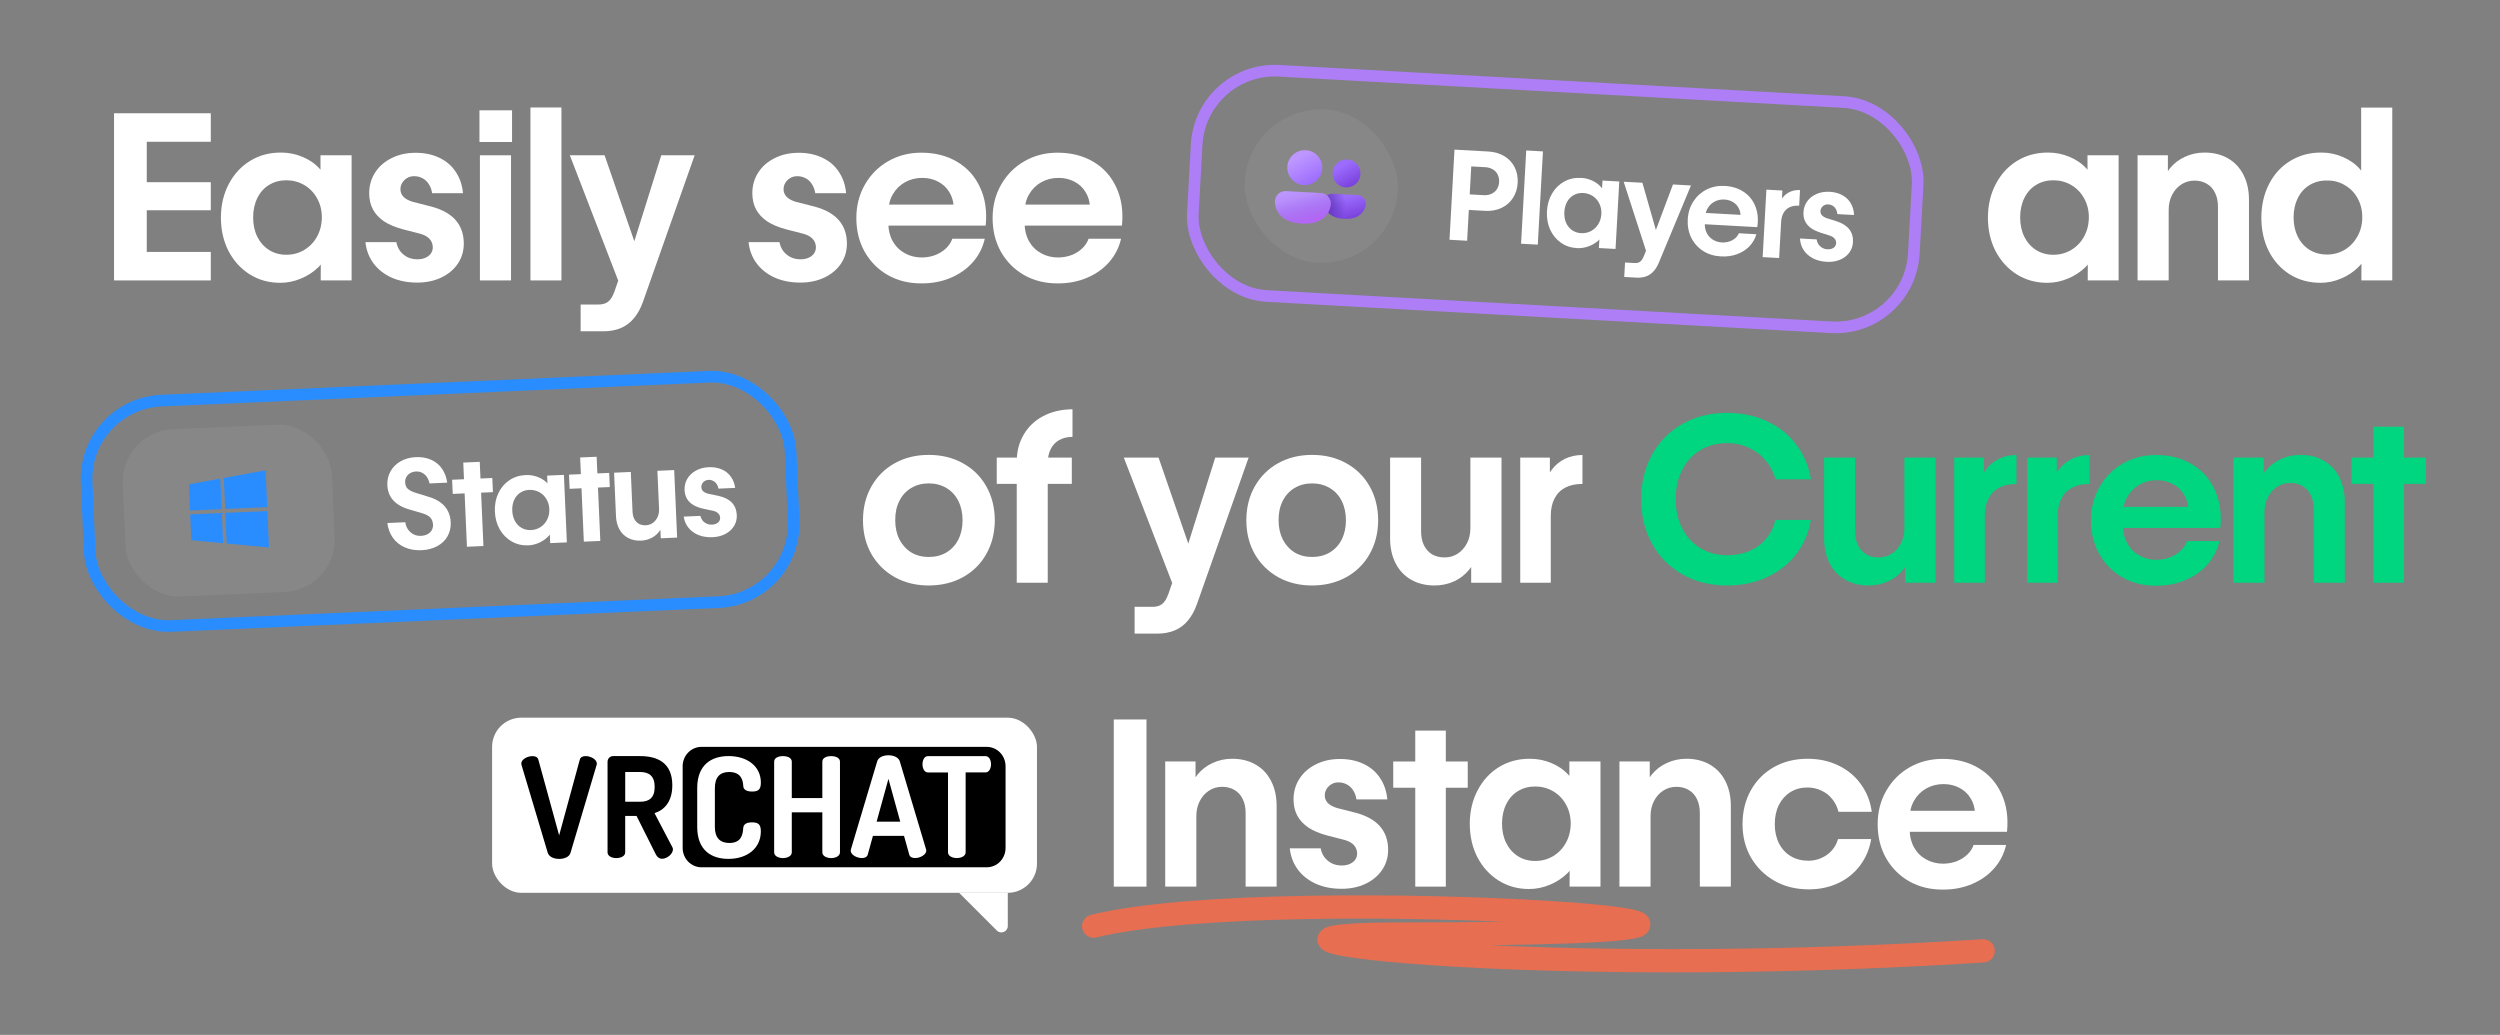 <svg width="430" height="178" viewBox="0 0 430 178" fill="none" xmlns="http://www.w3.org/2000/svg">
<rect x="0" y="0" width="430" height="178" fill="#808080" stroke="none"/>
<path d="M181.92 48.741C179.798 48.754 177.884 48.285 176.178 47.335C174.485 46.371 173.151 45.037 172.174 43.331C171.211 41.625 170.729 39.679 170.729 37.491C170.729 35.369 171.224 33.448 172.213 31.73C173.203 30.011 174.544 28.67 176.237 27.706C177.929 26.742 179.817 26.261 181.901 26.261C184.244 26.261 186.295 26.782 188.053 27.823C189.824 28.865 191.145 30.343 192.018 32.257C192.903 34.158 193.222 36.339 192.975 38.8H172.897V35.187H188.424L187.467 35.616C187.441 34.653 187.187 33.787 186.705 33.019C186.237 32.25 185.599 31.658 184.791 31.241C183.984 30.811 183.073 30.597 182.057 30.597C180.976 30.597 179.993 30.844 179.108 31.339C178.222 31.834 177.519 32.53 176.998 33.429C176.49 34.314 176.237 35.31 176.237 36.417V38.448C176.237 39.568 176.484 40.577 176.979 41.476C177.474 42.361 178.164 43.051 179.049 43.546C179.934 44.041 180.924 44.288 182.018 44.288C182.851 44.275 183.626 44.132 184.342 43.858C185.058 43.572 185.664 43.188 186.158 42.706C186.666 42.224 187.024 41.677 187.233 41.065H192.819C192.48 42.563 191.803 43.898 190.787 45.069C189.772 46.228 188.496 47.133 186.959 47.784C185.423 48.435 183.743 48.754 181.92 48.741Z" fill="white"/>
<path d="M158.483 48.741C156.36 48.754 154.446 48.285 152.74 47.335C151.048 46.371 149.713 45.037 148.737 43.331C147.773 41.625 147.291 39.679 147.291 37.491C147.291 35.369 147.786 33.448 148.776 31.73C149.765 30.011 151.106 28.67 152.799 27.706C154.492 26.742 156.38 26.261 158.463 26.261C160.807 26.261 162.858 26.782 164.615 27.823C166.386 28.865 167.708 30.343 168.58 32.257C169.466 34.158 169.785 36.339 169.537 38.8H149.459V35.187H164.987L164.03 35.616C164.003 34.653 163.75 33.787 163.268 33.019C162.799 32.25 162.161 31.658 161.354 31.241C160.546 30.811 159.635 30.597 158.619 30.597C157.539 30.597 156.556 30.844 155.67 31.339C154.785 31.834 154.082 32.53 153.561 33.429C153.053 34.314 152.799 35.31 152.799 36.417V38.448C152.799 39.568 153.046 40.577 153.541 41.476C154.036 42.361 154.726 43.051 155.612 43.546C156.497 44.041 157.487 44.288 158.58 44.288C159.414 44.275 160.188 44.132 160.905 43.858C161.621 43.572 162.226 43.188 162.721 42.706C163.229 42.224 163.587 41.677 163.795 41.065H169.381C169.043 42.563 168.365 43.898 167.35 45.069C166.334 46.228 165.058 47.133 163.522 47.784C161.985 48.435 160.306 48.754 158.483 48.741Z" fill="white"/>
<path d="M140.221 33.233C140.143 32.66 139.961 32.153 139.674 31.71C139.401 31.254 139.043 30.909 138.6 30.675C138.157 30.427 137.669 30.304 137.135 30.304C136.679 30.304 136.276 30.408 135.924 30.616C135.573 30.825 135.293 31.098 135.084 31.436C134.876 31.775 134.772 32.146 134.772 32.55C134.772 33.045 134.948 33.481 135.299 33.858C135.664 34.223 136.198 34.509 136.901 34.718L140.123 35.538C141.998 36.046 143.392 36.834 144.303 37.901C145.214 38.969 145.67 40.304 145.67 41.905C145.67 43.194 145.325 44.347 144.635 45.362C143.945 46.378 142.994 47.172 141.783 47.745C140.573 48.318 139.199 48.605 137.662 48.605C136.009 48.605 134.537 48.318 133.248 47.745C131.959 47.159 130.924 46.345 130.143 45.304C129.362 44.249 128.899 43.032 128.756 41.651H134.069C134.173 42.211 134.388 42.719 134.713 43.175C135.052 43.617 135.475 43.969 135.983 44.23C136.49 44.477 137.063 44.601 137.701 44.601C138.222 44.601 138.684 44.509 139.088 44.327C139.492 44.145 139.798 43.904 140.006 43.605C140.227 43.292 140.338 42.934 140.338 42.53C140.325 41.957 140.143 41.482 139.791 41.105C139.44 40.714 138.925 40.421 138.248 40.226L135.221 39.444C133.893 39.093 132.806 38.637 131.959 38.077C131.113 37.504 130.475 36.821 130.045 36.026C129.615 35.219 129.401 34.288 129.401 33.233C129.401 31.918 129.739 30.733 130.416 29.679C131.093 28.624 132.037 27.797 133.248 27.198C134.459 26.586 135.839 26.28 137.389 26.28C138.925 26.28 140.286 26.567 141.471 27.14C142.656 27.7 143.593 28.507 144.283 29.561C144.987 30.603 145.403 31.827 145.533 33.233H140.221Z" fill="white"/>
<path d="M110.592 51.905C110.189 53.038 109.674 53.976 109.049 54.718C108.437 55.473 107.689 56.039 106.803 56.417C105.918 56.795 104.902 56.983 103.756 56.983H99.87V52.374H102.975C103.392 52.374 103.763 52.309 104.088 52.179C104.414 52.048 104.687 51.853 104.909 51.593C105.13 51.345 105.325 51.02 105.495 50.616C105.534 50.525 105.56 50.453 105.573 50.401C105.599 50.349 105.631 50.278 105.67 50.187L106.334 48.273L98.014 26.71H103.991L110.866 46.593H107.506L113.737 26.71H119.479L110.592 51.905Z" fill="white"/>
<path d="M96.569 48.233H91.237V18.487H96.569V48.233ZM91.237 18.487H96.569V22.765H91.237V18.487ZM91.237 43.937H96.569V48.233H91.237V43.937Z" fill="white"/>
<path d="M82.545 26.71H87.897V48.233H82.545V26.71ZM82.467 18.976H88.073V24.425H82.467V18.976Z" fill="white"/>
<path d="M74.323 33.233C74.245 32.66 74.062 32.153 73.776 31.71C73.502 31.254 73.144 30.909 72.702 30.675C72.259 30.427 71.771 30.304 71.237 30.304C70.781 30.304 70.377 30.408 70.026 30.616C69.674 30.825 69.394 31.098 69.186 31.436C68.978 31.775 68.874 32.146 68.874 32.55C68.874 33.045 69.049 33.481 69.401 33.858C69.766 34.223 70.299 34.509 71.002 34.718L74.225 35.538C76.1 36.046 77.493 36.834 78.405 37.901C79.316 38.969 79.772 40.304 79.772 41.905C79.772 43.194 79.427 44.347 78.737 45.362C78.047 46.378 77.096 47.172 75.885 47.745C74.674 48.318 73.301 48.605 71.764 48.605C70.111 48.605 68.639 48.318 67.35 47.745C66.061 47.159 65.026 46.345 64.245 45.304C63.463 44.249 63.001 43.032 62.858 41.651H68.17C68.275 42.211 68.489 42.719 68.815 43.175C69.153 43.617 69.577 43.969 70.085 44.23C70.592 44.477 71.165 44.601 71.803 44.601C72.324 44.601 72.786 44.509 73.19 44.327C73.594 44.145 73.9 43.904 74.108 43.605C74.329 43.292 74.44 42.934 74.44 42.53C74.427 41.957 74.245 41.482 73.893 41.105C73.541 40.714 73.027 40.421 72.35 40.226L69.323 39.444C67.995 39.093 66.907 38.637 66.061 38.077C65.215 37.504 64.577 36.821 64.147 36.026C63.717 35.219 63.502 34.288 63.502 33.233C63.502 31.918 63.841 30.733 64.518 29.679C65.195 28.624 66.139 27.797 67.35 27.198C68.561 26.586 69.941 26.28 71.491 26.28C73.027 26.28 74.388 26.567 75.573 27.14C76.758 27.7 77.695 28.507 78.385 29.561C79.088 30.603 79.505 31.827 79.635 33.233H74.323Z" fill="white"/>
<path d="M48.209 48.644C46.243 48.644 44.486 48.156 42.936 47.179C41.4 46.202 40.189 44.868 39.303 43.175C38.431 41.469 37.995 39.542 37.995 37.394C38.008 35.245 38.463 33.325 39.362 31.632C40.26 29.926 41.491 28.598 43.053 27.648C44.616 26.697 46.387 26.229 48.366 26.241C49.642 26.241 50.866 26.489 52.038 26.984C53.209 27.465 54.193 28.149 54.987 29.034C55.781 29.907 56.276 30.883 56.471 31.964L55.123 31.905V26.71H60.475V48.234H55.163L55.182 43.742L56.627 42.96C56.289 44.054 55.683 45.037 54.811 45.909C53.939 46.769 52.916 47.439 51.745 47.921C50.586 48.403 49.407 48.644 48.209 48.644ZM49.245 43.82C50.364 43.82 51.387 43.546 52.311 42.999C53.248 42.439 53.984 41.678 54.518 40.714C55.065 39.738 55.345 38.631 55.358 37.394C55.358 36.17 55.084 35.076 54.538 34.113C54.004 33.136 53.268 32.374 52.331 31.827C51.393 31.28 50.364 31.007 49.245 31.007C48.138 31.007 47.148 31.274 46.276 31.808C45.416 32.329 44.746 33.077 44.264 34.054C43.782 35.031 43.541 36.144 43.541 37.394C43.541 38.657 43.782 39.77 44.264 40.734C44.746 41.697 45.416 42.452 46.276 42.999C47.148 43.546 48.138 43.82 49.245 43.82Z" fill="white"/>
<path d="M19.616 19.483H36.256V24.386H25.241V31.339H36.256V36.163H25.241V43.331H36.256V48.233H19.616V19.483Z" fill="white"/>
<rect x="206.569" y="11.427" width="124.2" height="38.8" rx="13.469" transform="rotate(3.172 206.569 11.427)" stroke="#AE7EF7" stroke-width="2"/>
<rect x="214.812" y="18.093" width="26.4" height="26.4" rx="13.2" transform="rotate(3.172 214.812 18.093)" fill="white" fill-opacity="0.06"/>
<path d="M229.426 37.259C229.877 37.459 230.446 37.6 231.166 37.639C231.884 37.679 232.465 37.603 232.935 37.455C234.821 36.858 234.918 35.107 234.918 35.107C234.963 34.294 234.34 33.599 233.528 33.554L229.267 33.318C228.454 33.273 227.759 33.895 227.714 34.708C227.714 34.708 227.617 36.457 229.425 37.26" fill="url(#paint0_linear_1638_1343)"/>
<path d="M229.426 37.259C229.877 37.459 230.446 37.6 231.166 37.639C231.884 37.679 232.465 37.603 232.935 37.455C234.821 36.858 234.918 35.107 234.918 35.107C234.963 34.294 234.34 33.599 233.528 33.554L229.267 33.318C228.454 33.273 227.759 33.895 227.714 34.708C227.714 34.708 227.617 36.457 229.425 37.26" fill="url(#paint1_radial_1638_1343)" fill-opacity="0.5"/>
<path d="M228.897 35.105C228.923 34.627 228.759 34.158 228.44 33.801C228.121 33.445 227.673 33.23 227.195 33.203L221.19 32.87C220.712 32.844 220.244 33.008 219.887 33.327C219.531 33.647 219.315 34.094 219.289 34.572L219.284 34.662C219.284 34.662 219.089 38.175 223.893 38.441C228.471 38.695 228.863 35.517 228.891 35.217L228.897 35.105Z" fill="url(#paint2_linear_1638_1343)"/>
<path d="M228.897 35.105C228.923 34.627 228.759 34.158 228.44 33.801C228.121 33.445 227.673 33.23 227.195 33.203L221.19 32.87C220.712 32.844 220.244 33.008 219.887 33.327C219.531 33.647 219.315 34.094 219.289 34.572L219.284 34.662C219.284 34.662 219.089 38.175 223.893 38.441C228.471 38.695 228.863 35.517 228.891 35.217L228.897 35.105Z" fill="url(#paint3_linear_1638_1343)"/>
<path d="M231.465 32.236C232.102 32.271 232.727 32.052 233.203 31.627C233.678 31.201 233.965 30.604 234 29.967C234.036 29.33 233.817 28.705 233.391 28.23C232.966 27.754 232.369 27.467 231.732 27.432C231.095 27.397 230.47 27.616 229.994 28.041C229.519 28.467 229.232 29.064 229.196 29.701C229.161 30.338 229.38 30.963 229.806 31.438C230.231 31.914 230.828 32.201 231.465 32.236Z" fill="url(#paint4_linear_1638_1343)"/>
<path d="M227.428 29C227.384 29.797 227.025 30.543 226.431 31.075C225.837 31.607 225.055 31.881 224.259 31.837C223.463 31.792 222.717 31.434 222.185 30.839C221.653 30.245 221.379 29.464 221.423 28.668C221.467 27.871 221.826 27.125 222.42 26.593C223.014 26.061 223.796 25.787 224.592 25.831C225.388 25.876 226.134 26.234 226.666 26.828C227.198 27.423 227.472 28.204 227.428 29Z" fill="url(#paint5_linear_1638_1343)"/>
<path d="M316.031 36.823C316.006 36.512 315.923 36.233 315.781 35.985C315.647 35.731 315.465 35.535 315.233 35.395C315.002 35.248 314.742 35.167 314.454 35.151C314.209 35.138 313.988 35.182 313.792 35.283C313.596 35.385 313.437 35.524 313.315 35.701C313.192 35.877 313.125 36.074 313.113 36.292C313.098 36.558 313.18 36.799 313.358 37.013C313.544 37.22 313.823 37.391 314.196 37.524L315.909 38.063C316.905 38.392 317.633 38.859 318.092 39.462C318.552 40.065 318.757 40.798 318.71 41.661C318.671 42.356 318.451 42.968 318.048 43.494C317.646 44.021 317.109 44.421 316.439 44.694C315.769 44.967 315.02 45.08 314.192 45.034C313.3 44.985 312.515 44.786 311.838 44.439C311.16 44.084 310.626 43.615 310.236 43.03C309.846 42.438 309.634 41.768 309.598 41.019L312.462 41.178C312.501 41.483 312.602 41.763 312.764 42.019C312.933 42.267 313.151 42.469 313.417 42.625C313.683 42.774 313.989 42.858 314.333 42.877C314.613 42.892 314.865 42.857 315.088 42.771C315.311 42.684 315.484 42.564 315.605 42.408C315.734 42.246 315.804 42.057 315.816 41.839C315.826 41.53 315.742 41.268 315.564 41.054C315.386 40.833 315.117 40.66 314.758 40.534L313.149 40.022C312.444 39.793 311.871 39.515 311.431 39.188C310.992 38.853 310.669 38.466 310.461 38.025C310.253 37.577 310.165 37.068 310.197 36.5C310.236 35.791 310.454 35.162 310.85 34.613C311.247 34.065 311.781 33.647 312.452 33.361C313.123 33.067 313.876 32.943 314.711 32.989C315.54 33.035 316.265 33.23 316.887 33.575C317.509 33.912 317.99 34.375 318.331 34.965C318.679 35.547 318.867 36.22 318.895 36.982L316.031 36.823Z" fill="white"/>
<path d="M303.821 32.618L306.569 32.77L306.428 35.319L305.859 35.488C306.026 34.885 306.29 34.368 306.652 33.937C307.015 33.499 307.448 33.175 307.953 32.963C308.457 32.752 309.008 32.663 309.605 32.696L309.456 35.381C308.839 35.34 308.302 35.423 307.847 35.63C307.399 35.831 307.047 36.149 306.791 36.586C306.535 37.015 306.389 37.546 306.354 38.177L306.01 44.38L303.177 44.223L303.821 32.618Z" fill="white"/>
<path d="M295.991 44.1C294.846 44.043 293.828 43.733 292.937 43.17C292.053 42.6 291.373 41.84 290.898 40.892C290.429 39.943 290.227 38.879 290.293 37.7C290.356 36.555 290.68 35.535 291.265 34.638C291.85 33.74 292.613 33.057 293.555 32.588C294.496 32.119 295.529 31.916 296.652 31.978C297.916 32.048 299.006 32.391 299.922 33.005C300.846 33.619 301.515 34.456 301.928 35.514C302.348 36.565 302.455 37.751 302.248 39.07L291.423 38.47L291.531 36.522L299.903 36.986L299.374 37.189C299.388 36.669 299.277 36.194 299.041 35.766C298.811 35.337 298.485 34.999 298.062 34.75C297.639 34.494 297.154 34.351 296.607 34.321C296.024 34.289 295.487 34.393 294.994 34.633C294.502 34.873 294.102 35.228 293.795 35.697C293.494 36.159 293.328 36.688 293.295 37.285L293.234 38.38C293.2 38.984 293.304 39.535 293.544 40.035C293.784 40.527 294.135 40.92 294.598 41.213C295.061 41.506 295.587 41.669 296.176 41.702C296.626 41.72 297.048 41.666 297.442 41.539C297.837 41.406 298.175 41.217 298.456 40.972C298.744 40.728 298.954 40.444 299.084 40.12L302.096 40.287C301.869 41.084 301.464 41.783 300.881 42.385C300.299 42.98 299.584 43.429 298.736 43.734C297.888 44.039 296.973 44.161 295.991 44.1Z" fill="white"/>
<path d="M285.302 45.218C285.051 45.817 284.746 46.307 284.386 46.689C284.034 47.078 283.613 47.361 283.125 47.538C282.636 47.715 282.083 47.786 281.465 47.752L279.369 47.636L279.507 45.151L281.181 45.243C281.406 45.256 281.608 45.232 281.787 45.171C281.967 45.111 282.12 45.014 282.247 44.88C282.374 44.753 282.489 44.584 282.592 44.371C282.616 44.323 282.632 44.285 282.641 44.257C282.656 44.23 282.676 44.193 282.7 44.145L283.115 43.132L279.273 31.258L282.496 31.436L285.609 42.362L283.797 42.262L287.751 31.728L290.847 31.899L285.302 45.218Z" fill="white"/>
<path d="M271.246 42.675C270.186 42.616 269.253 42.301 268.447 41.728C267.648 41.155 267.035 40.4 266.608 39.46C266.188 38.515 266.011 37.463 266.075 36.304C266.146 35.146 266.449 34.124 266.984 33.239C267.52 32.346 268.223 31.666 269.094 31.201C269.964 30.735 270.933 30.535 272 30.601C272.688 30.639 273.341 30.809 273.958 31.111C274.575 31.406 275.085 31.804 275.486 32.305C275.889 32.799 276.126 33.34 276.199 33.929L275.474 33.857L275.63 31.056L278.515 31.216L277.872 42.821L275.008 42.662L275.152 40.24L275.955 39.862C275.74 40.442 275.384 40.954 274.887 41.398C274.391 41.835 273.82 42.166 273.174 42.391C272.535 42.616 271.892 42.711 271.246 42.675ZM271.949 40.105C272.552 40.138 273.112 40.022 273.626 39.754C274.149 39.48 274.568 39.092 274.885 38.588C275.209 38.078 275.393 37.49 275.437 36.823C275.473 36.163 275.359 35.565 275.093 35.029C274.834 34.487 274.46 34.054 273.971 33.731C273.482 33.408 272.935 33.23 272.331 33.197C271.735 33.164 271.193 33.278 270.707 33.54C270.228 33.795 269.844 34.179 269.555 34.691C269.266 35.203 269.103 35.796 269.066 36.47C269.028 37.151 269.125 37.758 269.356 38.292C269.586 38.826 269.925 39.253 270.372 39.574C270.827 39.895 271.352 40.072 271.949 40.105Z" fill="white"/>
<path d="M264.498 42.079L261.623 41.92L262.512 25.882L265.387 26.041L264.498 42.079ZM262.512 25.882L265.387 26.041L265.259 28.347L262.384 28.188L262.512 25.882ZM261.752 39.603L264.626 39.763L264.498 42.079L261.623 41.92L261.752 39.603Z" fill="white"/>
<path d="M250.172 25.737L256.016 26.061C257.048 26.118 257.956 26.384 258.74 26.857C259.523 27.329 260.115 27.964 260.515 28.761C260.921 29.558 261.097 30.452 261.042 31.442C260.987 32.432 260.713 33.304 260.221 34.058C259.736 34.806 259.078 35.375 258.246 35.766C257.422 36.156 256.493 36.323 255.461 36.266L251.544 36.049L251.692 33.374L255.209 33.569C255.701 33.596 256.142 33.519 256.532 33.336C256.923 33.154 257.233 32.889 257.464 32.543C257.694 32.189 257.823 31.777 257.849 31.307C257.875 30.837 257.793 30.413 257.602 30.036C257.419 29.653 257.14 29.352 256.765 29.134C256.39 28.909 255.957 28.783 255.466 28.756L253.054 28.622L252.346 41.407L249.313 41.239L250.172 25.737Z" fill="white"/>
<path d="M399.146 48.644C397.167 48.644 395.403 48.162 393.853 47.198C392.317 46.235 391.112 44.907 390.24 43.214C389.381 41.508 388.951 39.575 388.951 37.413C388.964 35.252 389.413 33.318 390.299 31.612C391.184 29.907 392.408 28.585 393.97 27.648C395.533 26.697 397.31 26.228 399.302 26.241C400.605 26.241 401.842 26.502 403.013 27.023C404.198 27.53 405.181 28.24 405.963 29.151C406.744 30.05 407.226 31.046 407.408 32.14H406.119V18.507H411.47V48.233H406.158L406.177 43.038L407.447 42.921C407.148 44.015 406.568 44.998 405.709 45.87C404.862 46.73 403.853 47.407 402.681 47.901C401.523 48.396 400.344 48.644 399.146 48.644ZM400.26 43.78C401.353 43.78 402.362 43.507 403.287 42.96C404.211 42.4 404.941 41.638 405.474 40.675C406.021 39.711 406.301 38.617 406.314 37.394C406.314 36.17 406.047 35.076 405.513 34.112C404.98 33.136 404.244 32.38 403.306 31.847C402.382 31.3 401.366 31.033 400.26 31.046C399.127 31.033 398.124 31.293 397.252 31.827C396.379 32.348 395.702 33.097 395.22 34.073C394.739 35.037 394.498 36.144 394.498 37.394C394.498 38.644 394.739 39.75 395.22 40.714C395.702 41.677 396.379 42.433 397.252 42.98C398.124 43.513 399.127 43.78 400.26 43.78Z" fill="white"/>
<path d="M373.013 48.233H367.662V26.71H372.877V31.495L371.822 31.983C372.03 30.864 372.486 29.867 373.189 28.995C373.905 28.11 374.784 27.433 375.826 26.964C376.868 26.482 377.987 26.241 379.185 26.241C380.709 26.241 382.05 26.573 383.209 27.237C384.368 27.901 385.26 28.852 385.885 30.089C386.51 31.313 386.822 32.732 386.822 34.347V48.233H381.49V35.538C381.49 34.627 381.321 33.832 380.982 33.155C380.657 32.478 380.188 31.964 379.576 31.612C378.977 31.248 378.267 31.065 377.447 31.065C376.614 31.065 375.858 31.287 375.181 31.73C374.517 32.159 373.99 32.758 373.599 33.526C373.209 34.282 373.013 35.134 373.013 36.085V48.233Z" fill="white"/>
<path d="M352.135 48.644C350.168 48.644 348.411 48.156 346.861 47.179C345.325 46.202 344.114 44.868 343.228 43.175C342.356 41.469 341.92 39.542 341.92 37.394C341.933 35.245 342.388 33.325 343.287 31.632C344.185 29.926 345.416 28.598 346.978 27.648C348.541 26.697 350.312 26.229 352.291 26.241C353.567 26.241 354.791 26.489 355.963 26.984C357.135 27.465 358.118 28.149 358.912 29.034C359.706 29.907 360.201 30.883 360.396 31.964L359.049 31.905V26.71H364.4V48.234H359.088L359.107 43.742L360.552 42.96C360.214 44.054 359.608 45.037 358.736 45.909C357.864 46.769 356.842 47.439 355.67 47.921C354.511 48.403 353.332 48.644 352.135 48.644ZM353.17 43.82C354.289 43.82 355.312 43.546 356.236 42.999C357.174 42.439 357.909 41.678 358.443 40.714C358.99 39.738 359.27 38.631 359.283 37.394C359.283 36.17 359.01 35.076 358.463 34.113C357.929 33.136 357.193 32.374 356.256 31.827C355.318 31.28 354.289 31.007 353.17 31.007C352.063 31.007 351.073 31.274 350.201 31.808C349.342 32.329 348.671 33.077 348.189 34.054C347.707 35.031 347.467 36.144 347.467 37.394C347.467 38.657 347.707 39.77 348.189 40.734C348.671 41.697 349.342 42.452 350.201 42.999C351.073 43.546 352.063 43.82 353.17 43.82Z" fill="white"/>
<rect x="14.312" y="69.492" width="121.2" height="38.8" rx="13.469" transform="rotate(-2.497 14.312 69.492)" stroke="#298DFF" stroke-width="2"/>
<rect x="20.724" y="74.217" width="36" height="28.8" rx="9" transform="rotate(-2.497 20.724 74.217)" fill="white" fill-opacity="0.06"/>
<path d="M32.491 83.301L37.896 82.315L38.125 87.569L32.686 87.806L32.491 83.301ZM32.91 92.916L38.381 93.428L38.154 88.238L32.715 88.475L32.91 92.916ZM38.982 93.482L46.259 94.165L45.986 87.897L38.752 88.212L38.982 93.482ZM38.491 82.209L38.723 87.543L45.956 87.228L45.68 80.895L38.491 82.209Z" fill="#298DFF"/>
<path d="M123.584 84.045C123.528 83.738 123.418 83.468 123.253 83.236C123.095 82.996 122.893 82.819 122.649 82.703C122.404 82.58 122.138 82.524 121.85 82.537C121.604 82.548 121.389 82.613 121.204 82.734C121.019 82.855 120.875 83.009 120.77 83.196C120.666 83.384 120.618 83.587 120.628 83.804C120.64 84.071 120.745 84.302 120.943 84.498C121.148 84.686 121.443 84.828 121.827 84.924L123.585 85.29C124.609 85.52 125.379 85.913 125.896 86.467C126.413 87.022 126.69 87.731 126.728 88.595C126.758 89.29 126.599 89.92 126.25 90.484C125.902 91.049 125.408 91.499 124.768 91.837C124.128 92.175 123.394 92.361 122.565 92.398C121.673 92.436 120.872 92.317 120.164 92.038C119.454 91.752 118.877 91.337 118.431 90.794C117.984 90.243 117.706 89.597 117.597 88.856L120.463 88.731C120.532 89.031 120.66 89.299 120.846 89.538C121.039 89.769 121.276 89.948 121.556 90.077C121.836 90.198 122.148 90.252 122.492 90.237C122.773 90.224 123.02 90.164 123.234 90.056C123.447 89.949 123.607 89.811 123.712 89.645C123.824 89.471 123.875 89.275 123.866 89.058C123.845 88.749 123.736 88.497 123.537 88.301C123.338 88.099 123.054 87.953 122.684 87.864L121.032 87.513C120.308 87.355 119.71 87.135 119.241 86.852C118.771 86.563 118.41 86.209 118.16 85.791C117.909 85.366 117.771 84.868 117.746 84.299C117.715 83.59 117.87 82.943 118.211 82.358C118.551 81.773 119.041 81.305 119.68 80.953C120.319 80.594 121.056 80.397 121.892 80.36C122.721 80.324 123.462 80.447 124.115 80.728C124.767 81.002 125.292 81.416 125.689 81.968C126.093 82.514 126.347 83.164 126.45 83.92L123.584 84.045Z" fill="white"/>
<path d="M113.073 80.978L115.96 80.852L116.466 92.464L113.653 92.586L113.54 90.005L114.098 89.716C114.012 90.326 113.786 90.877 113.42 91.372C113.061 91.859 112.607 92.245 112.056 92.529C111.505 92.807 110.907 92.959 110.26 92.988C109.438 93.023 108.707 92.876 108.066 92.545C107.425 92.214 106.922 91.726 106.556 91.08C106.19 90.427 105.988 89.665 105.95 88.794L105.623 81.303L108.5 81.177L108.798 88.026C108.82 88.518 108.926 88.943 109.118 89.3C109.316 89.658 109.581 89.927 109.913 90.11C110.252 90.285 110.642 90.363 111.085 90.344C111.534 90.325 111.933 90.191 112.281 89.944C112.636 89.689 112.91 89.353 113.103 88.936C113.296 88.513 113.381 88.045 113.358 87.532L113.073 80.978Z" fill="white"/>
<path d="M99.787 78.685L102.622 78.562L103.253 93.039L100.419 93.163L99.787 78.685ZM97.868 81.64L104.78 81.339L104.886 83.773L97.974 84.075L97.868 81.64Z" fill="white"/>
<path d="M90.892 93.8C89.832 93.846 88.872 93.624 88.013 93.133C87.161 92.643 86.476 91.951 85.959 91.059C85.448 90.159 85.167 89.13 85.117 87.971C85.073 86.811 85.274 85.765 85.719 84.83C86.163 83.889 86.796 83.143 87.617 82.594C88.437 82.044 89.382 81.75 90.45 81.71C91.138 81.68 91.804 81.785 92.448 82.024C93.091 82.257 93.638 82.602 94.087 83.061C94.536 83.513 94.826 84.028 94.957 84.607L94.229 84.607L94.106 81.804L96.993 81.678L97.5 93.29L94.634 93.415L94.539 90.991L95.3 90.535C95.143 91.133 94.84 91.678 94.389 92.169C93.939 92.653 93.403 93.039 92.782 93.327C92.169 93.614 91.538 93.772 90.892 93.8ZM91.337 91.173C91.941 91.146 92.486 90.975 92.972 90.658C93.465 90.334 93.844 89.906 94.109 89.373C94.381 88.834 94.506 88.23 94.484 87.562C94.455 86.902 94.282 86.318 93.964 85.811C93.653 85.297 93.239 84.903 92.72 84.63C92.201 84.358 91.64 84.234 91.036 84.261C90.439 84.287 89.911 84.454 89.453 84.762C89.002 85.064 88.658 85.483 88.421 86.022C88.184 86.56 88.08 87.166 88.109 87.84C88.139 88.522 88.295 89.117 88.578 89.625C88.86 90.134 89.24 90.525 89.716 90.8C90.2 91.075 90.74 91.199 91.337 91.173Z" fill="white"/>
<path d="M79.683 79.562L82.517 79.439L83.149 93.916L80.314 94.04L79.683 79.562ZM77.764 82.517L84.676 82.216L84.782 84.65L77.87 84.951L77.764 82.517Z" fill="white"/>
<path d="M72.517 94.633C71.422 94.68 70.45 94.515 69.603 94.137C68.763 93.758 68.088 93.214 67.579 92.504C67.069 91.788 66.751 90.939 66.624 89.96L69.711 89.825C69.773 90.28 69.924 90.688 70.165 91.051C70.413 91.406 70.728 91.688 71.11 91.896C71.492 92.098 71.929 92.188 72.42 92.166C72.842 92.148 73.211 92.055 73.527 91.886C73.85 91.71 74.094 91.481 74.257 91.2C74.421 90.911 74.495 90.591 74.48 90.24C74.465 89.903 74.389 89.61 74.251 89.363C74.121 89.115 73.925 88.906 73.664 88.734C73.41 88.562 73.091 88.418 72.706 88.301L70.353 87.612C69.569 87.385 68.905 87.08 68.36 86.696C67.816 86.311 67.398 85.851 67.107 85.315C66.816 84.771 66.655 84.155 66.625 83.467C66.587 82.575 66.77 81.772 67.175 81.057C67.58 80.336 68.16 79.761 68.915 79.334C69.671 78.907 70.54 78.672 71.524 78.629C72.507 78.587 73.387 78.738 74.162 79.085C74.937 79.431 75.558 79.942 76.023 80.618C76.496 81.295 76.795 82.094 76.92 83.018L73.875 83.151C73.793 82.732 73.644 82.366 73.426 82.051C73.215 81.73 72.947 81.488 72.623 81.326C72.306 81.157 71.958 81.081 71.579 81.097C71.192 81.114 70.855 81.206 70.567 81.374C70.278 81.534 70.056 81.755 69.899 82.036C69.742 82.318 69.671 82.63 69.686 82.975C69.707 83.445 69.86 83.815 70.147 84.084C70.433 84.346 70.882 84.573 71.496 84.764L73.743 85.458C74.556 85.697 75.235 86.023 75.781 86.435C76.334 86.841 76.752 87.329 77.038 87.901C77.33 88.465 77.492 89.106 77.523 89.822C77.562 90.721 77.379 91.528 76.974 92.243C76.575 92.95 75.988 93.514 75.211 93.935C74.441 94.355 73.543 94.588 72.517 94.633Z" fill="white"/>
<path d="M408.238 73.397H413.492V100.233H408.238V73.397ZM404.449 78.71H417.261V83.222H404.449V78.71Z" fill="#00D580"/>
<path d="M389.488 100.233H384.136V78.71H389.351V83.495L388.297 83.983C388.505 82.864 388.961 81.868 389.664 80.995C390.38 80.11 391.259 79.433 392.301 78.964C393.342 78.482 394.462 78.241 395.66 78.241C397.183 78.241 398.524 78.573 399.683 79.237C400.842 79.901 401.734 80.852 402.359 82.089C402.984 83.313 403.297 84.732 403.297 86.347V100.233H397.965V87.538C397.965 86.627 397.795 85.832 397.457 85.155C397.131 84.478 396.663 83.964 396.051 83.612C395.452 83.248 394.742 83.065 393.922 83.065C393.088 83.065 392.333 83.287 391.656 83.73C390.992 84.159 390.465 84.758 390.074 85.526C389.683 86.282 389.488 87.134 389.488 88.085V100.233Z" fill="#00D580"/>
<path d="M370.836 100.741C368.713 100.754 366.799 100.285 365.094 99.335C363.401 98.371 362.066 97.037 361.09 95.331C360.126 93.625 359.644 91.679 359.644 89.491C359.644 87.369 360.139 85.448 361.129 83.73C362.118 82.011 363.459 80.67 365.152 79.706C366.845 78.743 368.733 78.261 370.816 78.261C373.16 78.261 375.211 78.782 376.969 79.823C378.739 80.865 380.061 82.343 380.933 84.257C381.819 86.158 382.138 88.339 381.89 90.8H361.812V87.186H377.34L376.383 87.616C376.357 86.653 376.103 85.787 375.621 85.019C375.152 84.25 374.514 83.658 373.707 83.241C372.899 82.811 371.988 82.597 370.972 82.597C369.892 82.597 368.909 82.844 368.023 83.339C367.138 83.834 366.435 84.53 365.914 85.429C365.406 86.314 365.152 87.31 365.152 88.417V90.448C365.152 91.568 365.399 92.577 365.894 93.476C366.389 94.361 367.079 95.051 367.965 95.546C368.85 96.041 369.84 96.288 370.933 96.288C371.767 96.275 372.541 96.132 373.258 95.858C373.974 95.572 374.579 95.188 375.074 94.706C375.582 94.224 375.94 93.677 376.148 93.065H381.734C381.396 94.563 380.719 95.897 379.703 97.069C378.687 98.228 377.411 99.133 375.875 99.784C374.338 100.435 372.659 100.754 370.836 100.741Z" fill="#00D580"/>
<path d="M348.668 78.71H353.765V83.436L352.73 83.808C352.978 82.675 353.414 81.692 354.039 80.858C354.664 80.012 355.432 79.368 356.344 78.925C357.255 78.482 358.264 78.261 359.371 78.261V83.241C358.225 83.228 357.242 83.436 356.422 83.866C355.614 84.283 354.996 84.908 354.566 85.741C354.136 86.561 353.922 87.558 353.922 88.73V100.233H348.668V78.71Z" fill="#00D580"/>
<path d="M336.129 78.71H341.226V83.436L340.191 83.808C340.439 82.675 340.875 81.692 341.5 80.858C342.125 80.012 342.893 79.368 343.804 78.925C344.716 78.482 345.725 78.261 346.832 78.261V83.241C345.686 83.228 344.703 83.436 343.883 83.866C343.075 84.283 342.457 84.908 342.027 85.741C341.597 86.561 341.383 87.558 341.383 88.73V100.233H336.129V78.71Z" fill="#00D580"/>
<path d="M327.554 78.71H332.906V100.233H327.691V95.448L328.746 94.96C328.538 96.08 328.075 97.082 327.359 97.968C326.656 98.84 325.784 99.517 324.742 99.999C323.7 100.468 322.58 100.702 321.383 100.702C319.859 100.702 318.518 100.37 317.359 99.706C316.2 99.042 315.308 98.098 314.683 96.874C314.058 95.637 313.746 94.211 313.746 92.597V78.71H319.078V91.405C319.078 92.317 319.241 93.111 319.566 93.788C319.905 94.465 320.373 94.986 320.972 95.351C321.584 95.702 322.301 95.878 323.121 95.878C323.954 95.878 324.703 95.663 325.367 95.233C326.044 94.791 326.578 94.192 326.969 93.436C327.359 92.668 327.554 91.809 327.554 90.858V78.71Z" fill="#00D580"/>
<path d="M297.047 100.702C294.182 100.702 291.63 100.071 289.39 98.808C287.151 97.545 285.406 95.787 284.156 93.534C282.906 91.282 282.281 88.723 282.281 85.858C282.281 82.994 282.906 80.435 284.156 78.183C285.406 75.93 287.151 74.172 289.39 72.909C291.63 71.646 294.182 71.015 297.047 71.015C299.534 71.015 301.799 71.483 303.844 72.421C305.901 73.358 307.594 74.693 308.922 76.425C310.25 78.157 311.103 80.162 311.48 82.44H305.406C305.041 81.19 304.455 80.097 303.648 79.159C302.854 78.222 301.89 77.499 300.758 76.991C299.625 76.47 298.401 76.21 297.086 76.21C295.341 76.21 293.798 76.614 292.457 77.421C291.129 78.215 290.087 79.348 289.332 80.819C288.59 82.291 288.219 83.97 288.219 85.858C288.219 87.746 288.59 89.42 289.332 90.878C290.087 92.336 291.135 93.476 292.476 94.296C293.817 95.103 295.354 95.507 297.086 95.507C298.492 95.507 299.768 95.259 300.914 94.765C302.073 94.257 303.03 93.547 303.785 92.636C304.553 91.711 305.08 90.644 305.367 89.433H311.461C311.096 91.646 310.256 93.606 308.941 95.311C307.639 97.004 305.959 98.326 303.902 99.276C301.845 100.227 299.56 100.702 297.047 100.702Z" fill="#00D580"/>
<path d="M261.48 78.71H266.578V83.436L265.543 83.808C265.79 82.675 266.226 81.692 266.851 80.858C267.476 80.012 268.245 79.368 269.156 78.925C270.067 78.482 271.077 78.261 272.183 78.261V83.241C271.038 83.228 270.054 83.436 269.234 83.866C268.427 84.283 267.808 84.908 267.379 85.741C266.949 86.561 266.734 87.558 266.734 88.73V100.233H261.48V78.71Z" fill="white"/>
<path d="M252.906 78.71H258.258V100.233H253.043V95.448L254.097 94.96C253.889 96.08 253.427 97.082 252.711 97.968C252.008 98.84 251.135 99.517 250.094 99.999C249.052 100.468 247.932 100.702 246.734 100.702C245.211 100.702 243.87 100.37 242.711 99.706C241.552 99.042 240.66 98.098 240.035 96.874C239.41 95.637 239.097 94.211 239.097 92.597V78.71H244.429V91.405C244.429 92.317 244.592 93.111 244.918 93.788C245.256 94.465 245.725 94.986 246.324 95.351C246.936 95.702 247.652 95.878 248.472 95.878C249.306 95.878 250.054 95.663 250.719 95.233C251.396 94.791 251.929 94.192 252.32 93.436C252.711 92.668 252.906 91.809 252.906 90.858V78.71Z" fill="white"/>
<path d="M225.679 100.702C223.505 100.702 221.558 100.227 219.84 99.276C218.134 98.313 216.793 96.985 215.816 95.292C214.853 93.586 214.371 91.653 214.371 89.491C214.371 87.317 214.853 85.377 215.816 83.671C216.793 81.952 218.134 80.618 219.84 79.667C221.558 78.716 223.505 78.241 225.679 78.241C227.867 78.241 229.82 78.716 231.539 79.667C233.271 80.618 234.618 81.946 235.582 83.651C236.545 85.357 237.034 87.304 237.047 89.491C237.034 91.653 236.545 93.586 235.582 95.292C234.631 96.985 233.29 98.313 231.558 99.276C229.827 100.227 227.867 100.702 225.679 100.702ZM225.679 95.8C226.825 95.8 227.841 95.539 228.726 95.019C229.612 94.485 230.295 93.743 230.777 92.792C231.259 91.829 231.5 90.728 231.5 89.491C231.5 88.241 231.259 87.134 230.777 86.171C230.295 85.207 229.612 84.465 228.726 83.944C227.841 83.41 226.825 83.144 225.679 83.144C224.547 83.144 223.538 83.41 222.652 83.944C221.78 84.465 221.103 85.207 220.621 86.171C220.139 87.134 219.905 88.241 219.918 89.491C219.918 90.728 220.159 91.829 220.64 92.792C221.135 93.743 221.812 94.485 222.672 95.019C223.544 95.539 224.547 95.8 225.679 95.8Z" fill="white"/>
<path d="M205.875 103.905C205.471 105.038 204.957 105.976 204.332 106.718C203.72 107.473 202.971 108.039 202.086 108.417C201.2 108.795 200.185 108.983 199.039 108.983H195.152V104.374H198.258C198.674 104.374 199.045 104.309 199.371 104.179C199.696 104.049 199.97 103.853 200.191 103.593C200.413 103.345 200.608 103.02 200.777 102.616C200.816 102.525 200.842 102.453 200.855 102.401C200.881 102.349 200.914 102.278 200.953 102.187L201.617 100.272L193.297 78.71H199.273L206.148 98.593H202.789L209.019 78.71H214.761L205.875 103.905Z" fill="white"/>
<path d="M174.879 79.413C174.879 77.668 175.276 76.119 176.07 74.765C176.864 73.397 177.978 72.336 179.41 71.581C180.855 70.813 182.541 70.416 184.469 70.39V75.136C183.57 75.149 182.802 75.338 182.164 75.702C181.539 76.054 181.057 76.568 180.719 77.245C180.38 77.922 180.211 78.716 180.211 79.628V100.233H174.879V79.413ZM171.441 78.71H184.351V83.222H171.441V78.71Z" fill="white"/>
<path d="M159.742 100.702C157.567 100.702 155.621 100.227 153.902 99.276C152.196 98.313 150.855 96.985 149.879 95.292C148.915 93.586 148.433 91.653 148.433 89.491C148.433 87.317 148.915 85.377 149.879 83.671C150.855 81.952 152.196 80.618 153.902 79.667C155.621 78.716 157.567 78.241 159.742 78.241C161.929 78.241 163.883 78.716 165.601 79.667C167.333 80.618 168.681 81.946 169.644 83.651C170.608 85.357 171.096 87.304 171.109 89.491C171.096 91.653 170.608 93.586 169.644 95.292C168.694 96.985 167.353 98.313 165.621 99.276C163.889 100.227 161.929 100.702 159.742 100.702ZM159.742 95.8C160.888 95.8 161.903 95.539 162.789 95.019C163.674 94.485 164.358 93.743 164.84 92.792C165.321 91.829 165.562 90.728 165.562 89.491C165.562 88.241 165.321 87.134 164.84 86.171C164.358 85.207 163.674 84.465 162.789 83.944C161.903 83.41 160.888 83.144 159.742 83.144C158.609 83.144 157.6 83.41 156.715 83.944C155.842 84.465 155.165 85.207 154.683 86.171C154.202 87.134 153.967 88.241 153.98 89.491C153.98 90.728 154.221 91.829 154.703 92.792C155.198 93.743 155.875 94.485 156.734 95.019C157.607 95.539 158.609 95.8 159.742 95.8Z" fill="white"/>
<rect x="84.64" y="123.44" width="93.72" height="30.124" rx="5.021" fill="white"/>
<path d="M169.721 128.461C170.146 128.461 170.567 128.548 170.96 128.715C171.352 128.882 171.709 129.128 172.01 129.437C172.31 129.746 172.549 130.114 172.711 130.518C172.873 130.921 172.957 131.354 172.956 131.791V145.849C172.956 146.285 172.872 146.719 172.71 147.122C172.547 147.525 172.309 147.892 172.009 148.2C171.708 148.509 171.351 148.754 170.959 148.921C170.566 149.088 170.146 149.175 169.721 149.175H120.653C120.228 149.175 119.808 149.088 119.415 148.921C119.023 148.754 118.666 148.509 118.365 148.2C118.065 147.892 117.827 147.525 117.664 147.122C117.502 146.719 117.417 146.285 117.417 145.849V131.787C117.417 130.905 117.759 130.059 118.365 129.436C118.972 128.812 119.795 128.461 120.653 128.461H169.721ZM100.746 130.049C101.567 130.049 102.659 130.603 102.659 131.347C102.656 131.416 102.641 131.496 102.614 131.587L98.13 146.677C97.924 147.4 97.061 147.732 96.172 147.732C95.282 147.732 94.445 147.396 94.21 146.677L89.705 131.587C89.681 131.492 89.66 131.397 89.66 131.347C89.661 130.578 90.757 130.054 91.573 130.054C92.087 130.054 92.479 130.22 92.601 130.677L96.172 143.68L99.719 130.673C99.836 130.22 100.233 130.049 100.746 130.049ZM125.312 130.045C122.372 130.045 119.921 131.538 119.921 135.54V142.232C119.921 146.243 122.348 147.727 125.288 147.728C128.56 147.727 130.865 145.882 130.865 142.98C130.865 141.759 130.38 141.446 129.328 141.446C128.536 141.446 127.881 141.684 127.836 142.428C127.763 143.438 127.577 144.992 125.454 144.992C123.845 144.992 122.958 144.103 122.958 142.232V135.54C122.958 133.67 123.844 132.784 125.409 132.784C127.625 132.784 127.787 134.413 127.836 135.153C127.856 135.876 128.487 136.143 129.353 136.143C130.38 136.143 130.869 135.852 130.869 134.604C130.869 131.82 128.556 130.045 125.312 130.045ZM110.105 130.049C113.163 130.049 115.637 131.251 115.638 135.066C115.638 137.822 114.327 139.311 112.576 139.859L115.634 145.695C115.709 145.808 115.748 145.942 115.747 146.078C115.747 146.868 114.744 147.711 113.858 147.711C113.438 147.711 113.041 147.445 112.807 146.967L109.49 140.346H107.533V146.605C107.533 147.254 106.78 147.591 106.012 147.591C105.243 147.591 104.499 147.254 104.499 146.605V131.01C104.501 130.88 104.528 130.751 104.578 130.633C104.628 130.514 104.701 130.407 104.792 130.317C104.883 130.228 104.992 130.158 105.109 130.112C105.227 130.066 105.353 130.044 105.479 130.049H110.105ZM142.958 130.053C142.19 130.053 141.442 130.34 141.441 131.009V137.273H136.188V131.009C136.187 130.34 135.439 130.053 134.671 130.053C133.903 130.053 133.155 130.34 133.154 131.009V146.605C133.155 147.254 133.923 147.59 134.671 147.59C135.419 147.59 136.187 147.254 136.188 146.605V139.722H141.441V146.605C141.442 147.254 142.21 147.59 142.958 147.59C143.706 147.59 144.474 147.254 144.475 146.605V131.009C144.474 130.34 143.726 130.053 142.958 130.053ZM152.807 129.907C151.945 129.907 151.08 130.244 150.873 130.963L146.367 146.052C146.343 146.147 146.32 146.243 146.319 146.293C146.319 147.058 147.415 147.586 148.232 147.586C148.746 147.586 149.142 147.42 149.26 146.963L150.146 143.771H155.492L156.382 146.963C156.499 147.42 156.896 147.586 157.409 147.586C158.222 147.586 159.322 147.037 159.322 146.293C159.317 146.224 159.3 146.143 159.273 146.052L154.768 130.963C154.557 130.24 153.668 129.907 152.807 129.907ZM159.625 130.053C158.97 130.053 158.667 130.776 158.667 131.449C158.667 132.21 159.019 132.863 159.625 132.863H163.055V146.601C163.055 147.249 163.823 147.586 164.571 147.586C165.32 147.586 166.089 147.249 166.089 146.601V132.858H169.498C170.105 132.858 170.456 132.193 170.456 131.445C170.456 130.772 170.149 130.053 169.494 130.053H159.625ZM154.842 141.326H150.78L152.811 133.96L154.842 141.326ZM107.537 137.894H110.109L110.104 137.898C111.625 137.898 112.604 137.25 112.604 135.354C112.604 133.459 111.621 132.785 110.104 132.785H107.537V137.894Z" fill="black"/>
<path d="M173.339 153.564L173.339 159.277C173.339 160.257 172.154 160.747 171.461 160.054L164.971 153.564H173.339Z" fill="white"/>
<path d="M334.149 153.008C332.027 153.021 330.112 152.552 328.407 151.602C326.714 150.638 325.379 149.303 324.403 147.598C323.439 145.892 322.958 143.945 322.958 141.758C322.958 139.635 323.452 137.715 324.442 135.996C325.431 134.277 326.773 132.936 328.465 131.973C330.158 131.009 332.046 130.527 334.129 130.527C336.473 130.527 338.524 131.048 340.282 132.09C342.053 133.132 343.374 134.609 344.247 136.523C345.132 138.424 345.451 140.605 345.204 143.066H325.125V139.453H340.653L339.696 139.883C339.67 138.919 339.416 138.053 338.934 137.285C338.465 136.517 337.827 135.924 337.02 135.508C336.213 135.078 335.301 134.863 334.286 134.863C333.205 134.863 332.222 135.111 331.336 135.605C330.451 136.1 329.748 136.797 329.227 137.695C328.719 138.581 328.465 139.577 328.465 140.684V142.715C328.465 143.835 328.713 144.844 329.208 145.742C329.702 146.628 330.392 147.318 331.278 147.812C332.163 148.307 333.153 148.555 334.247 148.555C335.08 148.542 335.855 148.398 336.571 148.125C337.287 147.839 337.892 147.454 338.387 146.973C338.895 146.491 339.253 145.944 339.461 145.332H345.047C344.709 146.829 344.032 148.164 343.016 149.336C342 150.495 340.724 151.4 339.188 152.051C337.652 152.702 335.972 153.021 334.149 153.008Z" fill="white"/>
<path d="M311.102 152.969C308.915 152.969 306.961 152.487 305.243 151.523C303.524 150.547 302.17 149.212 301.18 147.52C300.204 145.827 299.715 143.906 299.715 141.758C299.715 139.583 300.191 137.643 301.141 135.938C302.105 134.219 303.433 132.884 305.125 131.934C306.818 130.983 308.745 130.508 310.907 130.508C312.847 130.508 314.611 130.892 316.2 131.66C317.801 132.428 319.097 133.509 320.086 134.902C321.089 136.283 321.708 137.858 321.942 139.629H316.219C316.011 138.796 315.653 138.066 315.145 137.441C314.637 136.803 314.012 136.315 313.27 135.977C312.528 135.625 311.734 135.449 310.887 135.449C309.767 135.449 308.784 135.716 307.938 136.25C307.105 136.771 306.447 137.507 305.965 138.457C305.497 139.408 305.262 140.508 305.262 141.758C305.262 142.995 305.503 144.095 305.985 145.059C306.467 146.009 307.144 146.745 308.016 147.266C308.889 147.786 309.904 148.047 311.063 148.047C311.831 148.047 312.567 147.891 313.27 147.578C313.986 147.266 314.592 146.829 315.086 146.27C315.581 145.71 315.933 145.059 316.141 144.316H321.844C321.558 146.035 320.92 147.552 319.93 148.867C318.941 150.182 317.678 151.198 316.141 151.914C314.618 152.617 312.938 152.969 311.102 152.969Z" fill="white"/>
<path d="M283.895 152.5H278.543V130.977H283.758V135.762L282.704 136.25C282.912 135.13 283.368 134.134 284.071 133.262C284.787 132.376 285.666 131.699 286.708 131.23C287.749 130.749 288.869 130.508 290.067 130.508C291.59 130.508 292.931 130.84 294.09 131.504C295.249 132.168 296.141 133.118 296.766 134.355C297.391 135.579 297.704 136.999 297.704 138.613V152.5H292.372V139.805C292.372 138.893 292.202 138.099 291.864 137.422C291.538 136.745 291.069 136.23 290.458 135.879C289.859 135.514 289.149 135.332 288.329 135.332C287.495 135.332 286.74 135.553 286.063 135.996C285.399 136.426 284.872 137.025 284.481 137.793C284.09 138.548 283.895 139.401 283.895 140.352V152.5Z" fill="white"/>
<path d="M263.016 152.91C261.05 152.91 259.292 152.422 257.743 151.446C256.206 150.469 254.995 149.134 254.11 147.442C253.237 145.736 252.801 143.809 252.801 141.66C252.814 139.512 253.27 137.591 254.168 135.899C255.067 134.193 256.297 132.865 257.86 131.914C259.422 130.964 261.193 130.495 263.172 130.508C264.448 130.508 265.672 130.755 266.844 131.25C268.016 131.732 268.999 132.416 269.793 133.301C270.588 134.173 271.083 135.15 271.278 136.231L269.93 136.172V130.977H275.282V152.5H269.969L269.989 148.008L271.434 147.227C271.096 148.321 270.49 149.304 269.618 150.176C268.745 151.035 267.723 151.706 266.551 152.188C265.392 152.67 264.214 152.91 263.016 152.91ZM264.051 148.086C265.171 148.086 266.193 147.813 267.118 147.266C268.055 146.706 268.791 145.944 269.325 144.981C269.872 144.004 270.152 142.897 270.165 141.66C270.165 140.436 269.891 139.343 269.344 138.379C268.81 137.403 268.075 136.641 267.137 136.094C266.2 135.547 265.171 135.274 264.051 135.274C262.944 135.274 261.955 135.541 261.083 136.074C260.223 136.595 259.553 137.344 259.071 138.321C258.589 139.297 258.348 140.41 258.348 141.66C258.348 142.923 258.589 144.037 259.071 145C259.553 145.964 260.223 146.719 261.083 147.266C261.955 147.813 262.944 148.086 264.051 148.086Z" fill="white"/>
<path d="M243.426 125.664H248.68V152.5H243.426V125.664ZM239.637 130.977H252.45V135.488H239.637V130.977Z" fill="white"/>
<path d="M233.309 137.5C233.231 136.927 233.049 136.419 232.762 135.977C232.489 135.521 232.131 135.176 231.688 134.941C231.245 134.694 230.757 134.57 230.223 134.57C229.767 134.57 229.364 134.674 229.012 134.883C228.661 135.091 228.381 135.365 228.172 135.703C227.964 136.042 227.86 136.413 227.86 136.816C227.86 137.311 228.036 137.747 228.387 138.125C228.752 138.49 229.286 138.776 229.989 138.984L233.211 139.805C235.086 140.312 236.48 141.1 237.391 142.168C238.303 143.236 238.758 144.57 238.758 146.172C238.758 147.461 238.413 148.613 237.723 149.629C237.033 150.645 236.083 151.439 234.872 152.012C233.661 152.585 232.287 152.871 230.75 152.871C229.097 152.871 227.625 152.585 226.336 152.012C225.047 151.426 224.012 150.612 223.231 149.57C222.45 148.516 221.987 147.298 221.844 145.918H227.157C227.261 146.478 227.476 146.986 227.801 147.441C228.14 147.884 228.563 148.236 229.071 148.496C229.579 148.743 230.152 148.867 230.79 148.867C231.31 148.867 231.773 148.776 232.176 148.594C232.58 148.411 232.886 148.171 233.094 147.871C233.316 147.559 233.426 147.201 233.426 146.797C233.413 146.224 233.231 145.749 232.879 145.371C232.528 144.98 232.014 144.688 231.336 144.492L228.309 143.711C226.981 143.359 225.894 142.904 225.047 142.344C224.201 141.771 223.563 141.087 223.133 140.293C222.704 139.486 222.489 138.555 222.489 137.5C222.489 136.185 222.827 135 223.504 133.945C224.181 132.891 225.125 132.064 226.336 131.465C227.547 130.853 228.928 130.547 230.477 130.547C232.014 130.547 233.374 130.833 234.559 131.406C235.744 131.966 236.681 132.773 237.372 133.828C238.075 134.87 238.491 136.094 238.622 137.5H233.309Z" fill="white"/>
<path d="M205.77 152.5H200.418V130.977H205.633V135.762L204.579 136.25C204.787 135.13 205.243 134.134 205.946 133.262C206.662 132.376 207.541 131.699 208.583 131.23C209.624 130.749 210.744 130.508 211.942 130.508C213.465 130.508 214.806 130.84 215.965 131.504C217.124 132.168 218.016 133.118 218.641 134.355C219.266 135.579 219.579 136.999 219.579 138.613V152.5H214.247V139.805C214.247 138.893 214.077 138.099 213.739 137.422C213.413 136.745 212.944 136.23 212.333 135.879C211.734 135.514 211.024 135.332 210.204 135.332C209.37 135.332 208.615 135.553 207.938 135.996C207.274 136.426 206.747 137.025 206.356 137.793C205.965 138.548 205.77 139.401 205.77 140.352V152.5Z" fill="white"/>
<path d="M197.196 152.5H191.571V123.75H197.196V152.5ZM197.196 123.75V128.379H191.571V123.75H197.196ZM197.196 147.871V152.5H191.571V147.871H197.196Z" fill="white"/>
<path d="M266.024 154.926C254.902 154.245 239.524 153.819 224.85 154.075C210.236 154.33 196.114 155.263 187.621 157.36C186.548 157.625 185.894 158.709 186.159 159.781C186.424 160.854 187.507 161.508 188.58 161.243C196.586 159.266 210.295 158.331 224.92 158.075C236.538 157.873 248.604 158.1 258.605 158.543C253.806 158.613 248.166 158.653 241.6 158.652C236.526 158.652 232.95 158.777 230.766 158.996C229.746 159.099 228.794 159.241 228.145 159.5C227.967 159.571 227.701 159.694 227.441 159.901C227.194 160.097 226.743 160.539 226.629 161.276C226.507 162.069 226.853 162.672 227.121 162.989C227.371 163.286 227.653 163.465 227.823 163.562C228.434 163.909 229.349 164.136 230.219 164.313C231.189 164.51 232.44 164.706 233.936 164.899C236.934 165.284 241.02 165.668 246.026 166.01C266.052 167.378 301.14 168.101 341.227 165.543C342.329 165.473 343.166 164.522 343.096 163.42C343.026 162.318 342.075 161.481 340.973 161.551C307.027 163.717 276.698 163.517 256.177 162.574C261.942 162.507 266.625 162.4 270.342 162.259C273.572 162.136 276.091 161.99 277.967 161.822C279.777 161.661 281.162 161.469 282 161.202C282.218 161.133 282.508 161.025 282.788 160.852C282.994 160.724 283.638 160.295 283.825 159.422C284.049 158.374 283.452 157.652 283.155 157.379C282.855 157.104 282.528 156.946 282.335 156.862C281.581 156.537 280.348 156.3 278.991 156.099C276.114 155.672 271.572 155.266 266.024 154.926Z" fill="#E76E50"/>
<defs>
<linearGradient id="paint0_linear_1638_1343" x1="229.477" y1="33.89" x2="230.781" y2="38.176" gradientUnits="userSpaceOnUse">
<stop offset="0.125" stop-color="#9C6CFE"/>
<stop offset="1" stop-color="#7A41DC"/>
</linearGradient>
<radialGradient id="paint1_radial_1638_1343" cx="0" cy="0" r="1" gradientUnits="userSpaceOnUse" gradientTransform="translate(226.766 35.288) rotate(-4.196) scale(4.787 4.961)">
<stop offset="0.392" stop-color="#3B148A"/>
<stop offset="1" stop-color="#3B148A" stop-opacity="0"/>
</radialGradient>
<linearGradient id="paint2_linear_1638_1343" x1="221.633" y1="33.615" x2="223.25" y2="39.169" gradientUnits="userSpaceOnUse">
<stop offset="0.125" stop-color="#BD96FF"/>
<stop offset="1" stop-color="#9C6CFE"/>
</linearGradient>
<linearGradient id="paint3_linear_1638_1343" x1="224.228" y1="32.393" x2="226.433" y2="41.52" gradientUnits="userSpaceOnUse">
<stop stop-color="#885EDB" stop-opacity="0"/>
<stop offset="1" stop-color="#E362F8"/>
</linearGradient>
<linearGradient id="paint4_linear_1638_1343" x1="230.436" y1="28.001" x2="232.669" y2="32.046" gradientUnits="userSpaceOnUse">
<stop offset="0.125" stop-color="#9C6CFE"/>
<stop offset="1" stop-color="#7A41DC"/>
</linearGradient>
<linearGradient id="paint5_linear_1638_1343" x1="222.973" y1="26.543" x2="225.762" y2="31.599" gradientUnits="userSpaceOnUse">
<stop offset="0.125" stop-color="#BD96FF"/>
<stop offset="1" stop-color="#9C6CFE"/>
</linearGradient>
</defs>
</svg>
